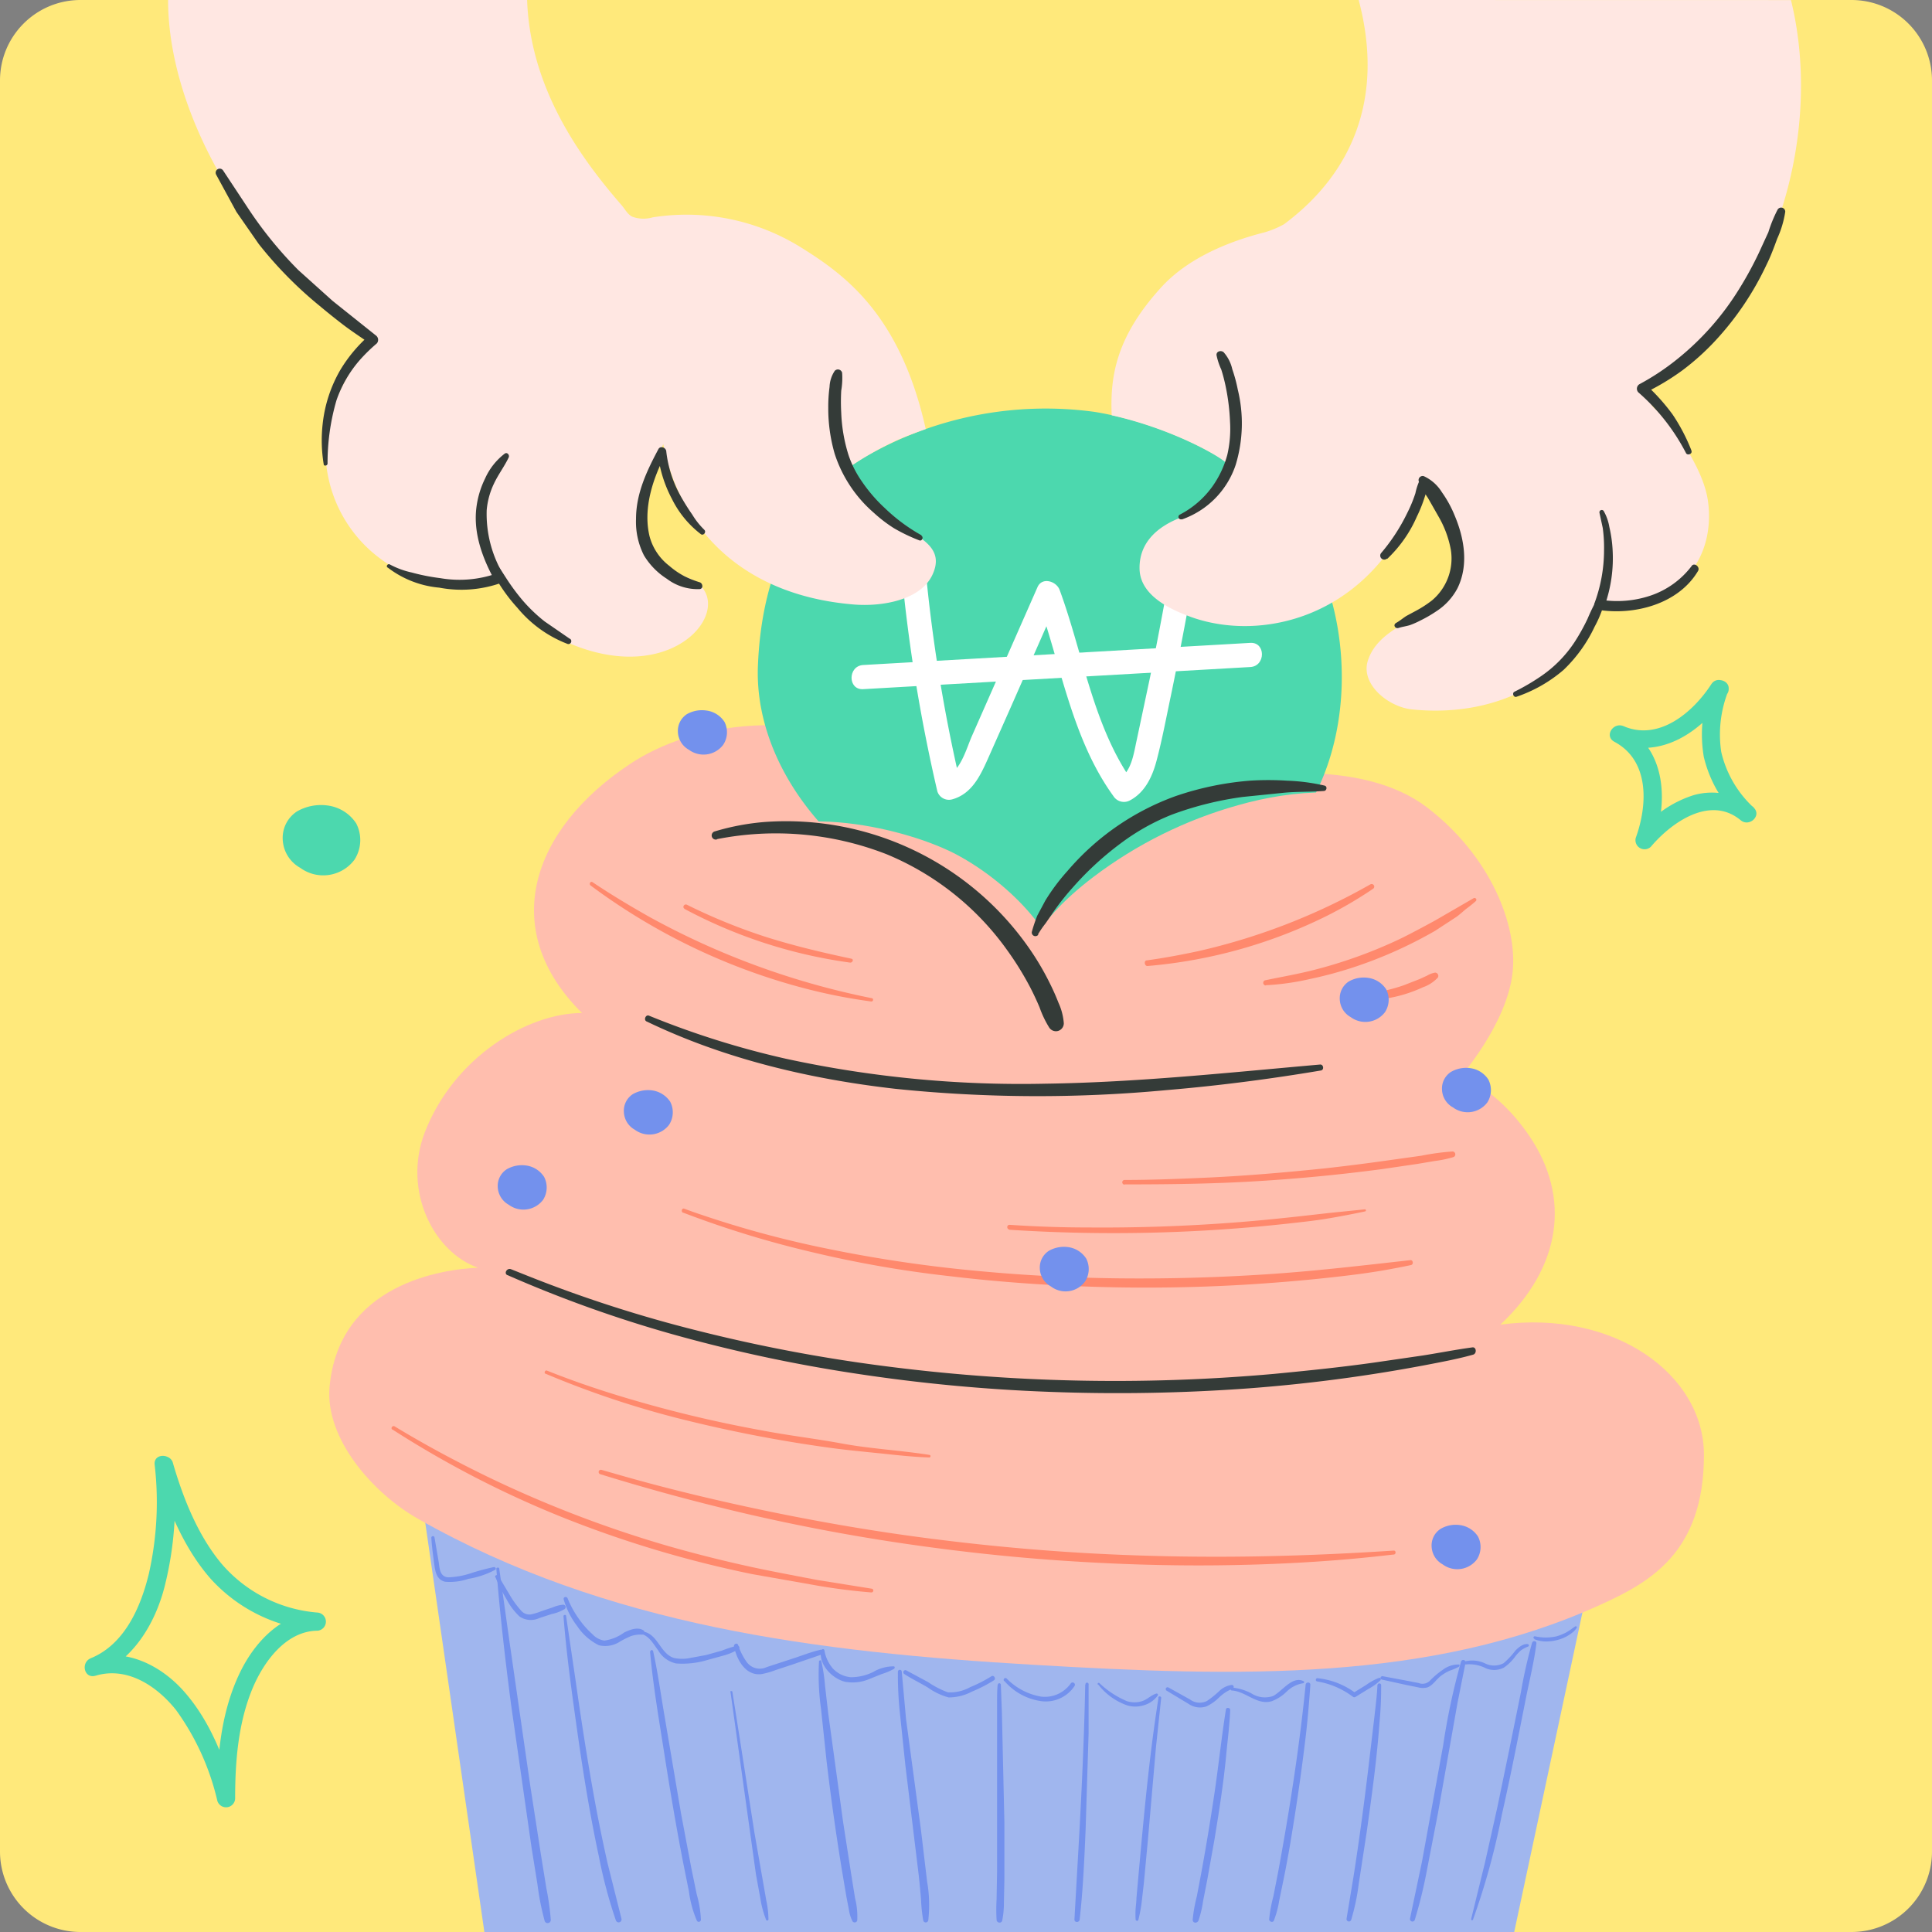 <svg xmlns="http://www.w3.org/2000/svg" width="240" height="240" fill="none" xmlns:v="https://vecta.io/nano"><rect width="100%" height="100%" fill="#808080" stroke="none"/><path d="M230 0H10C4.477 0 0 4.477 0 10v220a10 10 0 0 0 10 10h220a10 10 0 0 0 10-10V10a10 10 0 0 0-10-10z" fill="#ffe97b"/><path d="M188.1 240H60.17l-8.4-58.17h148.75L188.1 240z" fill="#a0b6ee"/><path d="M114.44 94.56c-15.22-7.24-28.63-4.63-36.08.28-12.4 8.17-16.53 20.65-6.06 31-6.77 0-15.95 5.49-19.56 14.9-2.74 7.26 1.19 14.85 6.64 16.74-4.39.18-17.28 2-18.44 14.8-.58 6.42 5.37 13.21 11 16.4 23.45 13.3 49.57 16.56 76.49 18.13 25.39 1.49 49.21 2.14 70.31-7.43 6.22-2.82 12.93-6.51 12.93-18.65 0-10-11.13-18.07-25.29-16.18 7.59-7.12 8.8-15.82 3.57-23.48-4.23-6.17-8.55-7.28-8.55-7.28s5.76-6.54 6.49-12.91c.69-5.93-2.76-14.6-10.67-20.62s-22.59-4.76-32-1.36c-11.54 4.16-31.37-4.01-30.78-4.34z" fill="#ffbeae"/><path d="M136 51.17a44.91 44.91 0 0 0-28.56 5.6c-4.85 2.88-12.68 9.91-13.29 26-.36 9.26 5.19 19.67 16.32 26.7 20.4 12.88 40.72 6.49 50.81-7.37 6.8-9.33 7-23.73 1.62-33.95S144.7 52.58 136 51.17zm-95.32 48.89c-1.31-.178-2.643.082-3.79.74-.569.372-1.032.885-1.343 1.49a3.91 3.91 0 0 0-.427 1.96 4.22 4.22 0 0 0 .617 2.061c.38.622.915 1.135 1.553 1.489a4.84 4.84 0 0 0 3.576.887c1.262-.187 2.4-.865 3.164-1.887a4.49 4.49 0 0 0 .22-4.51 4.99 4.99 0 0 0-1.539-1.509 5.01 5.01 0 0 0-2.031-.721zm-21.47 81.87a40.45 40.45 0 0 1-.72 13.57c-1 4.12-3 8.77-7.21 10.49-1.29.54-.83 2.6.6 2.17 3.93-1.17 7.61 1.28 10 4.28 2.441 3.378 4.182 7.21 5.12 11.27.078.256.246.476.471.621s.495.204.761.168a1.13 1.13 0 0 0 .978-1.089c0-4.59.37-9.33 2.14-13.62 1.37-3.3 4.14-7.19 8.11-7.22a1.13 1.13 0 0 0 0-2.25 17.52 17.52 0 0 1-11.88-6c-3-3.55-4.86-8.28-6.13-12.69a1.13 1.13 0 0 0-1.352-.687 1.13 1.13 0 0 0-.818 1.277c1.39 4.86 3.51 10.05 6.88 13.89a19.77 19.77 0 0 0 13.3 6.46v-2.25c-4.48 0-7.88 3.74-9.68 7.51-2.31 4.82-2.83 10.31-2.82 15.58l2.21-.3c-1.26-4.61-3.05-9.25-6.23-12.9-2.86-3.29-7.24-5.53-11.63-4.22l.6 2.17c4.58-1.87 7.32-6.38 8.52-11a42.87 42.87 0 0 0 1.06-15.22c-.17-1.44-2.42-1.46-2.28-.01zM212.58 85c-2.25 3.47-6.48 7.1-10.89 5.21-1.29-.55-2.45 1.24-1.14 1.94 4.4 2.35 4.12 7.89 2.65 11.93-.063.239-.047.492.047.721a1.13 1.13 0 0 0 .475.544c.213.125.461.177.707.147a1.13 1.13 0 0 0 .651-.312c2.54-3 7.36-6.44 11.15-3.29 1.1.91 2.68-.61 1.59-1.59-1.992-1.845-3.385-4.245-4-6.89-.382-2.545-.085-5.146.86-7.54.47-1.37-1.71-2-2.17-.6a16.81 16.81 0 0 0-.86 8.74 15.58 15.58 0 0 0 4.62 7.88l1.59-1.59c-1.033-.835-2.252-1.409-3.554-1.673a8.28 8.28 0 0 0-3.926.153 14 14 0 0 0-6.85 4.81l1.88 1.09c1.82-5 1.6-11.65-3.68-14.47l-1.14 1.94c5.66 2.43 11-1.37 14-6 .72-1.25-1.22-2.38-2.01-1.15z" fill="#4cd8ae"/><g fill="#fff"><path d="M111.88 69.76c.848 9.609 2.371 19.146 4.56 28.54a1.51 1.51 0 0 0 .718.871c.344.186.746.233 1.122.129 2.4-.66 3.46-2.86 4.4-4.95l2.91-6.56 5.89-13.38-2.74-.36c3 8.22 4.33 17.61 9.57 24.84a1.55 1.55 0 0 0 2.05.54c1.9-1 2.81-3 3.33-5 .7-2.65 1.2-5.37 1.76-8 1.16-5.613 2.223-11.237 3.19-16.87.32-1.89-2.57-2.7-2.9-.8a482.46 482.46 0 0 1-2.89 15.43l-1.63 7.68c-.39 1.73-.64 4.08-2.37 5l2.05.53c-5.09-7-6.33-16.14-9.27-24.12-.4-1.08-2.16-1.64-2.74-.36l-5.43 12.33-2.72 6.17c-.68 1.53-1.45 4.52-3.26 5l1.85 1c-2.132-9.131-3.619-18.4-4.45-27.74-.17-1.91-3.17-1.93-3 0v.08z"/><path d="M107.23 85.61l48.09-2.75c1.92-.11 1.93-3.11 0-3l-48.09 2.75c-1.92.11-1.94 3.11 0 3z"/></g><path d="M20.88 0c0 14.58 10.6 32.43 25.46 42.17-1.44 1.46-5 7-5.65 10.75a16.83 16.83 0 0 0 12.14 19.19c5.71 1.52 8.55-.65 9.53.06.82.59 2.77 5.45 8.59 7.84 13.74 5.66 21.28-5.69 14.44-8.27-7.82-2.95-6.22-8.35-3-16.59 2 10.12 9.41 18.75 23.63 19.94 3.6.3 8.4-.55 9.84-3.75 2.61-5.78-8.53-5.28-10.64-13.11 1.989-1.379 4.097-2.577 6.3-3.58C113 54 115 53.3 115 53.3c-3.19-14.3-10.12-19.21-15.54-22.59A26.89 26.89 0 0 0 81.08 27a4.06 4.06 0 0 1-2.56-.09c-.58-.31-.88-.93-1.31-1.43C72.17 19.68 65.86 11.05 65.48 0h-44.6zm147.9 0c3.22 12.15-.78 21.54-9.28 27.86-.761.421-1.566.756-2.4 1-3.95 1-9.46 3-13 7-5.4 6-6.22 10.83-6 15.73 7.07 1.58 12.95 4.77 14.18 5.88.95.85-1 5.4-4.34 6.39-5.15 1.54-6.44 4.36-6.38 6.82.08 3.51 4.32 5.21 6.49 6 9.37 3.3 23.64-.46 28.76-17 2.6 2.68 6.51 10 3.2 14.39-1.79 2.38-8.58 3.39-10.07 7.94-1 2.91 2.46 5.82 5.51 6.12 9.84 1 19.66-3.11 23-13.25 10.58 1.12 14.69-5.92 13.71-12.7-.61-4.25-4.58-9.52-6.53-11.36-.379-.308-.652-.728-.78-1.2a1.89 1.89 0 0 1 .63-2c14.63-8.9 21.19-30.61 17-47.61L168.78 0z" fill="#ffe7e2"/><g fill="#ffbeae"><path d="M119 106.25c-6.07-3.29-21.21-7-28.39-1.09-2.47 2-4.15 5.51-5.18 8.39-1.57 4.43 1.15 9.24 4.78 12.55 9.07 8.29 24.5 10.13 35.65 4.27 3.14-1.66 6.38-4.21 6.39-7.49-.04-6.15-6.65-13.04-13.25-16.63z"/><path d="M127.15 119.09c1.77-4.13 5.08-7.42 8.66-10.14 5.385-4.082 11.492-7.112 18-8.93 7.05-2 14.8-2.41 21.51.52 1.582.616 2.966 1.653 4 3 .652 1.068 1.029 2.28 1.099 3.53s-.17 2.496-.699 3.63c-1.085 2.261-2.636 4.268-4.55 5.89-5.92 5.52-13.22 9.83-21.22 11s-16.73-1-22.35-6.85"/></g><path d="M128.94 116.08a11.86 11.86 0 0 1 .94-1.37l1.07-1.56a32.21 32.21 0 0 1 2.4-3c1.761-1.992 3.725-3.795 5.86-5.38 1.957-1.473 4.103-2.677 6.38-3.58a40.95 40.95 0 0 1 8.78-2.19l5-.51c1.63-.17 3.39-.1 5.07-.23.37 0 .49-.57.1-.67a24.29 24.29 0 0 0-4.65-.61c-1.548-.1-3.102-.1-4.65 0a37.57 37.57 0 0 0-9.24 1.93 31.87 31.87 0 0 0-13.39 9.28 24.89 24.89 0 0 0-2.76 3.69l-1 1.87c-.258.654-.482 1.322-.67 2a.45.45 0 0 0 .04.3c.048.093.126.166.222.207a.45.45 0 0 0 .302.019c.1-.028.187-.091.246-.176l-.05-.02zm-39.87-11.84c7.052-1.391 14.354-.742 21.05 1.87a34.64 34.64 0 0 1 15 11.93 38.27 38.27 0 0 1 2.88 4.66c.41.8.79 1.61 1.14 2.44.303.867.699 1.698 1.18 2.48.112.185.28.328.48.41a1 1 0 0 0 .63.04 1 1 0 0 0 .517-.356c.13-.171.201-.379.203-.594a7.4 7.4 0 0 0-.66-2.55 28.59 28.59 0 0 0-1.1-2.47c-.728-1.473-1.564-2.89-2.5-4.24a36.8 36.8 0 0 0-14.356-12.237c-5.768-2.762-12.156-3.973-18.534-3.513a29.81 29.81 0 0 0-6.21 1.17.52.52 0 0 0-.132.946c.118.069.259.089.392.054l.02-.04zm25.41-37.74a21.89 21.89 0 0 1-4.54-3.36c-1.086-.998-2.052-2.119-2.88-3.34a12.89 12.89 0 0 1-1.66-3.29 20.01 20.01 0 0 1-.9-5.25 24.86 24.86 0 0 1 0-2.73c.126-.736.163-1.485.11-2.23-.024-.093-.073-.177-.14-.245a.54.54 0 0 0-.527-.139c-.092.026-.176.075-.243.144a3.85 3.85 0 0 0-.65 2 18.69 18.69 0 0 0-.16 2.59 20.16 20.16 0 0 0 .8 5.73 16.35 16.35 0 0 0 4.88 7.34 17.35 17.35 0 0 0 2.47 1.89c1.013.593 2.074 1.101 3.17 1.52.33.13.56-.42.24-.59l.03-.04zm32.33-1.97a10.79 10.79 0 0 0 4.134-2.612 10.8 10.8 0 0 0 2.556-4.168c.926-3.04 1.016-6.273.26-9.36a18.45 18.45 0 0 0-.68-2.52 4.72 4.72 0 0 0-1.08-2.12c-.31-.26-.91-.13-.88.36a7.95 7.95 0 0 0 .59 1.79 21.1 21.1 0 0 1 .54 2.07 26.65 26.65 0 0 1 .55 4.45 14.35 14.35 0 0 1-.34 4.08 12.33 12.33 0 0 1-1.9 4 11.46 11.46 0 0 1-4 3.43.31.31 0 0 0-.151.17c-.027.074-.025.155.005.227s.088.13.159.163a.31.31 0 0 0 .227.011l.01.03zm-106.12-6.9a27.79 27.79 0 0 1 1.11-7.91 15.12 15.12 0 0 1 2.9-5 20.52 20.52 0 0 1 2.11-2.06.68.68 0 0 0-.13-1l-5.36-4.28-4.26-3.83A49.36 49.36 0 0 1 30.9 26l-3.17-4.8a.51.51 0 0 0-.308-.233.5.5 0 0 0-.196-.012c-.065.009-.129.031-.186.064s-.107.078-.147.131a.51.51 0 0 0-.086.177.5.5 0 0 0-.012.196c.009.065.031.129.064.186l1.29 2.37 1.22 2.24 2.78 4a49.47 49.47 0 0 0 7.56 7.68c.93.78 1.88 1.54 2.84 2.28 1.12.86 2.3 1.62 3.45 2.43l-.13-1.05A18.15 18.15 0 0 0 42.25 46a17 17 0 0 0-2.16 6.6 18.24 18.24 0 0 0 .12 5.06c0 .29.47.2.48-.06v.03zM210.13 56c-.616-1.59-1.407-3.106-2.36-4.52-.976-1.332-2.082-2.565-3.3-3.68l-.14 1A29.72 29.72 0 0 0 209 46a30.62 30.62 0 0 0 4.06-3.65 36.82 36.82 0 0 0 6.4-9.5c.5-1 .91-2.11 1.31-3.2a12.53 12.53 0 0 0 1-3.35.51.51 0 0 0-.95-.26 17.25 17.25 0 0 0-1.15 2.81l-1.2 2.61a44.83 44.83 0 0 1-2.78 5c-1.945 3.028-4.358 5.728-7.15 8-1.52 1.246-3.158 2.342-4.89 3.27a.65.65 0 0 0-.203.2c-.052.081-.086.172-.1.267a.65.65 0 0 0 .023.284.66.66 0 0 0 .14.248c2.435 2.12 4.447 4.682 5.93 7.55.18.36.84.1.67-.29l.02.01zm-129.8 70.89c9.67 4.66 20.28 7.16 30.92 8.37 11.178 1.153 22.442 1.207 33.63.16 6.43-.54 12.85-1.37 19.21-2.44.42-.07.33-.77-.1-.74-11.37 1-22.71 2.22-34.14 2.38a137.91 137.91 0 0 1-32.23-3.1 107.41 107.41 0 0 1-17-5.35c-.41-.17-.7.53-.3.72h.01zM63 158.38a156.68 156.68 0 0 0 20.49 7.35 188.36 188.36 0 0 0 22.68 4.88c8.016 1.228 16.096 1.993 24.2 2.29a223.52 223.52 0 0 0 24.84-.44A197.38 197.38 0 0 0 180 169c1-.21 2-.44 3-.72.48-.14.41-1-.12-.9-2 .27-4.07.68-6.11 1l-6.12.89c-4.11.58-8.25 1-12.39 1.4a222.77 222.77 0 0 1-24.78.82 222.02 222.02 0 0 1-24-1.84 197.79 197.79 0 0 1-22.78-4.34 164.84 164.84 0 0 1-20.7-6.64l-2.51-1c-.5-.21-.95.52-.44.75l-.05-.04z" fill="#343b38"/><g fill="#ff896d"><path d="M48.71 177.55a125.31 125.31 0 0 0 21 10.87 137.78 137.78 0 0 0 23.77 7.13l7.21 1.27c2.508.462 5.038.796 7.58 1a.24.24 0 0 0 .142-.065c.039-.036.064-.085.072-.138a.24.24 0 0 0-.144-.257l-6.76-1.08s-4.24-.8-6.35-1.23c-4.12-.84-8.21-1.85-12.24-3-7.7-2.237-15.199-5.113-22.42-8.6-3.95-1.92-7.82-4-11.58-6.28-.057-.021-.119-.021-.177 0a.26.26 0 0 0-.084.44l-.02-.06zm25.86 5.58a263.64 263.64 0 0 0 18.77 5.06 242.85 242.85 0 0 0 19.19 3.59c6.44.94 12.84 1.64 19.29 2.08s13 .66 19.43.59 13-.39 19.42-1.07l2.46-.27c.3 0 .32-.51 0-.49-6.44.42-12.87.69-19.32.75s-13-.09-19.44-.47-12.86-1-19.25-1.83-12.86-1.93-19.23-3.24-12.6-2.79-18.8-4.56l-2.37-.68c-.035-.01-.073-.013-.109-.008s-.072.016-.104.034-.06.042-.083.071-.039.063-.049.098-.013.073-.008.109.016.072.034.104.042.06.071.083.062.039.098.049zm-6.77-12.47a116.03 116.03 0 0 0 16.11 5.44 171.86 171.86 0 0 0 19.33 3.77c2 .27 3.92.45 5.88.65s4.22.47 6.32.53c.18 0 .23-.29 0-.32-3.62-.57-7.3-.75-10.9-1.42-3.33-.61-6.69-1-10-1.64-6.027-1.094-11.984-2.544-17.84-4.34-3-.92-5.88-1.92-8.76-3.07-.23-.09-.4.3-.17.4h.03zm17.07-20.02c5.156 1.969 10.438 3.593 15.81 4.86a139.86 139.86 0 0 0 17.48 3.05c6.12.73 12.28 1.15 18.44 1.32s12.46.07 18.67-.32c3-.19 6.08-.44 9.1-.76s5.9-.66 8.8-1.22a71.54 71.54 0 0 0 2.11-.42c.34-.07.27-.65-.08-.61-5.9.66-11.81 1.36-17.74 1.75a239.63 239.63 0 0 1-18.46.51c-6.167-.067-12.307-.4-18.42-1-5.926-.573-11.817-1.457-17.65-2.65a127.47 127.47 0 0 1-16.07-4.34 57.94 57.94 0 0 1-1.85-.66c-.32-.12-.45.38-.14.51v-.02zm40.45 2.12c11.56.755 23.164.501 34.68-.76 1.58-.18 3.18-.34 4.76-.6a105.86 105.86 0 0 0 4.79-.91c.034 0 .068-.014.092-.038s.038-.058.038-.092-.014-.068-.038-.092-.058-.038-.092-.038l-4.26.43-4.28.48c-2.86.31-5.72.59-8.58.79-5.74.413-11.483.597-17.23.55-3.273 0-6.537-.11-9.79-.33-.38 0-.38.56 0 .59l-.09.02zm14.38-5.63c5.38 0 10.75-.06 16.13-.38s10.59-.82 15.86-1.52l4.42-.65 2.13-.36c.779-.093 1.549-.254 2.3-.48.079-.027.146-.08.19-.15a.36.36 0 0 0 .051-.237c-.01-.082-.049-.158-.109-.216s-.139-.091-.222-.097c-1.313.092-2.619.269-3.91.53l-4 .56c-2.62.373-5.247.707-7.88 1-5.29.55-10.59 1-15.91 1.21-3 .13-6 .24-9.05.24a.29.29 0 0 0 0 .58v-.03zM73.37 110a77.23 77.23 0 0 0 26.75 12.82c2.675.694 5.39 1.225 8.13 1.59.24 0 .29-.37.06-.41-9.668-1.932-18.983-5.335-27.62-10.09-2.41-1.36-4.78-2.78-7.08-4.32-.26-.18-.48.23-.24.41zM85 112.89c6.42 3.441 13.403 5.707 20.62 6.69.32 0 .46-.43.13-.49-3.5-.74-7-1.57-10.42-2.64-3.431-1.098-6.775-2.455-10-4.06-.33-.16-.62.32-.29.5H85z"/><path d="M142.56 120c7.772-.659 15.348-2.783 22.33-6.26a50.65 50.65 0 0 0 5.66-3.32.32.32 0 0 0 .151-.195c.023-.083.011-.171-.031-.245a.32.32 0 0 0-.195-.151c-.083-.023-.171-.011-.245.031-6.687 3.804-13.897 6.6-21.4 8.3-2.11.45-4.23.85-6.36 1.14-.4 0-.31.74.09.7zm14.67 2.39a31.65 31.65 0 0 0 5.48-.77c1.825-.383 3.628-.867 5.4-1.45a54.26 54.26 0 0 0 10.18-4.55l2.6-1.7c.43-.3.81-.66 1.22-1 .43-.312.844-.646 1.24-1 .032-.041.05-.091.05-.143s-.018-.103-.051-.143a.23.23 0 0 0-.128-.081c-.051-.011-.104-.005-.151.017l-4.75 2.75s-3.17 1.75-4.82 2.51c-3.315 1.541-6.767 2.77-10.31 3.67-2 .51-4 .85-6.05 1.28-.071.026-.132.075-.171.14s-.055.142-.045.217.047.144.103.196.127.082.203.087v-.03zm12.88 1.85a17.23 17.23 0 0 0 4.51-.77 17.94 17.94 0 0 0 2.15-.83 4.55 4.55 0 0 0 1.85-1.21c.035-.062.053-.131.052-.202s-.019-.141-.054-.202a.42.42 0 0 0-.147-.149c-.061-.036-.13-.056-.201-.057a3.02 3.02 0 0 0-1 .38l-.91.42-2 .78c-1.37.473-2.784.808-4.22 1-.53.07-.57.89 0 .86l-.03-.02z"/></g><g fill="#7391ed"><path d="M81 135.45c-.827-.108-1.666.057-2.39.47a2.44 2.44 0 0 0-1.11 2.18c.012.459.144.908.382 1.301a2.64 2.64 0 0 0 .978.939 3.06 3.06 0 0 0 4.26-.62 2.85 2.85 0 0 0 .14-2.85 3.23 3.23 0 0 0-2.26-1.42zm101.64-2.76a3.74 3.74 0 0 0-2.4.47 2.45 2.45 0 0 0-.844.937c-.195.381-.286.806-.266 1.233a2.63 2.63 0 0 0 .385 1.303c.241.393.58.716.985.937a3.06 3.06 0 0 0 4.26-.62c.268-.421.422-.904.444-1.403s-.085-.994-.314-1.437a3.14 3.14 0 0 0-.968-.959 3.13 3.13 0 0 0-1.282-.461zm-12.71-11.22c-.826-.117-1.667.045-2.39.46a2.48 2.48 0 0 0-1.11 2.18c.012.459.144.908.382 1.301a2.64 2.64 0 0 0 .978.939 3.06 3.06 0 0 0 4.26-.62 2.83 2.83 0 0 0 .453-1.401 2.84 2.84 0 0 0-.313-1.439 3.17 3.17 0 0 0-.973-.959c-.391-.246-.83-.403-1.287-.461zM87.72 88.26a3.79 3.79 0 0 0-2.4.46 2.47 2.47 0 0 0-1.11 2.18 2.65 2.65 0 0 0 1.37 2.24 3.06 3.06 0 0 0 4.26-.62 2.83 2.83 0 0 0 .16-2.84 3.15 3.15 0 0 0-2.28-1.42zm-22.38 56.52c-.827-.113-1.668.052-2.39.47a2.46 2.46 0 0 0-.851.941c-.197.382-.289.809-.269 1.239a2.65 2.65 0 0 0 .391 1.296c.24.391.578.713.98.934.647.48 1.458.685 2.255.57a3.06 3.06 0 0 0 2.005-1.18 2.85 2.85 0 0 0 .13-2.85 3.16 3.16 0 0 0-.968-.958 3.15 3.15 0 0 0-1.282-.462zm116.01 44.67c-.827-.118-1.669.048-2.39.47-.362.231-.656.553-.852.934s-.289.808-.268 1.236c.014.46.148.909.388 1.302s.579.716.982.938a3.05 3.05 0 0 0 4.26-.62c.27-.42.425-.904.448-1.403s-.087-.994-.318-1.437a3.18 3.18 0 0 0-.969-.957c-.389-.245-.826-.403-1.281-.463zm-48.67-34.53c-.83-.113-1.674.052-2.4.47-.359.235-.65.56-.845.942a2.46 2.46 0 0 0-.265 1.238c.013.459.146.907.387 1.298a2.61 2.61 0 0 0 .983.932c.317.244.68.421 1.067.523s.79.124 1.187.067.776-.192 1.119-.398a3 3 0 0 0 .877-.802 2.84 2.84 0 0 0 .452-1.406c.025-.501-.083-.999-.312-1.444-.25-.385-.581-.711-.969-.957s-.826-.403-1.281-.463zm-71.02 40c.45 5.63 1.1 11.25 1.83 16.85l2.53 17.67.75 4.67c.188 1.512.482 3.009.88 4.48a.39.39 0 0 0 .684.162.39.39 0 0 0 .086-.272c-.104-1.32-.288-2.632-.55-3.93l-.67-4.14-1.34-8.66-2.55-17.69-1.29-9.19c0-.21-.38-.16-.36 0v.05zm8.34 5.86c.38 4.86 1.07 9.73 1.75 14.56.73 5.14 1.57 10.28 2.66 15.35a58.96 58.96 0 0 0 2.09 7.85c.026.093.089.171.173.218a.36.36 0 0 0 .277.032c.093-.026.171-.089.218-.173s.058-.184.032-.277l-1.74-6.94a214.48 214.48 0 0 1-1.52-7.41c-.94-5.11-1.73-10.25-2.46-15.39l-1.16-7.87c0-.18-.34-.14-.32.05zm10.75 4.37c.38 4.26 1.12 8.52 1.78 12.74.7 4.47 1.45 8.93 2.31 13.37l.74 3.69c.159 1.264.496 2.5 1 3.67a.27.27 0 0 0 .131.099c.053.018.11.02.164.005a.26.26 0 0 0 .136-.091.27.27 0 0 0 .059-.153 13.55 13.55 0 0 0-.53-3.2l-.68-3.32-1.26-6.68-2.22-13.12c-.39-2.36-.73-4.73-1.25-7.06-.014-.04-.041-.073-.076-.095s-.078-.031-.119-.025a.18.18 0 0 0-.154.17h-.03zm10 5.07l3.16 22.64.55 3a12.1 12.1 0 0 0 .72 2.65c.06.14.28.06.28-.08-.01-.79-.1-1.578-.27-2.35l-.47-2.69-1-5.72-1.84-11.81-.9-5.69c0-.15-.29-.11-.27 0l.04.05zm10.99-3.82c-.107 1.964-.023 3.933.25 5.88l.69 6.48a303.92 303.92 0 0 0 1.88 13.4l.58 3.44.31 1.61c.069.501.217.987.44 1.44a.33.33 0 0 0 .14.127c.058.028.123.038.186.03a.33.33 0 0 0 .274-.237c.049-.928-.042-1.859-.27-2.76l-.49-3.05-1-6.45-1.84-13.44-.4-3.45a22.57 22.57 0 0 0-.46-3.06c0-.17-.27-.11-.29 0v.04zm9.8 1.27a44.84 44.84 0 0 0 .24 5.05l.69 6.59 1.66 13.66a96.83 96.83 0 0 1 .29 3.11 18.92 18.92 0 0 0 .27 2.49.32.32 0 0 0 .114.173c.056.044.125.068.196.068s.14-.024.196-.068a.32.32 0 0 0 .114-.173c.188-1.605.141-3.229-.14-4.82l-.77-6.47-1.85-13.75-.53-5.86a.24.24 0 0 0-.48 0zm12.39 1.63c-.09.95-.06 1.93-.07 2.89v5.91 14.47l-.06 3.36c-.05.849-.05 1.701 0 2.55 0 .38.59.51.7.1a11.23 11.23 0 0 0 .21-2.24l.06-2.9v-7l-.31-13.65-.13-3.5c0-.05-.02-.099-.056-.134s-.084-.056-.134-.056-.099.02-.134.056-.056.084-.056.134l-.02.01zm10.88 0c-.15 7.71-.55 15.44-1 23.14l-.34 6c0 .43.61.41.65 0 .42-3.71.58-7.44.74-11.17l.37-12v-6c.007-.029.007-.06 0-.089a.2.2 0 0 0-.039-.08c-.018-.024-.042-.043-.069-.056a.2.2 0 0 0-.087-.019.2.2 0 0 0-.087.019c-.027.013-.051.032-.069.056a.2.2 0 0 0-.039.08c-.007.029-.007.06 0 .089l-.03.03zm9.11 1.56c-1.17 7.36-1.83 14.77-2.5 22.18l-.25 2.79c0 .44-.07.87-.1 1.31-.025.433-.025.867 0 1.3 0 .19.3.24.34.05a17.58 17.58 0 0 0 .41-2.17l.28-2.45.5-5.35 1-11.5.65-6.11c0-.21-.34-.26-.38 0l.05-.05z"/><path d="M152.29 212.35c-.54 3.4-.9 6.83-1.4 10.24a298.03 298.03 0 0 1-1.69 10.22l-.53 2.78a17.81 17.81 0 0 0-.51 2.89c0 .45.57.46.72.1.27-.804.464-1.631.58-2.47l.51-2.59.91-5.09c.55-3.38 1.09-6.77 1.42-10.18.18-1.94.44-3.88.52-5.83 0-.29-.48-.37-.53-.07zm9.9-3.05c-.78 7.79-2 15.58-3.42 23.28l-.59 3c-.252.934-.426 1.887-.52 2.85 0 .29.45.44.58.16.308-.79.53-1.612.66-2.45l.57-2.77a142.79 142.79 0 0 0 1.06-5.88c.667-4.053 1.24-8.12 1.72-12.2.22-2 .39-4 .53-6 0-.38-.56-.37-.59 0v.01zm8.92 0c-.05 1.31-.23 2.61-.37 3.91l-.73 6.19c-.55 4.6-1.16 9.19-1.88 13.77l-.86 5.19c-.008.071.01.142.049.201s.1.102.168.121.142.013.206-.016.117-.082.147-.146c.438-1.454.753-2.943.94-4.45l1-6.52c.63-4.51 1.26-9.05 1.59-13.6a45.41 45.41 0 0 0 .2-4.65c-.011-.052-.039-.098-.08-.131a.23.23 0 0 0-.29 0c-.041.033-.069.079-.08.131h-.01zm10.41-2.97a83.56 83.56 0 0 0-2.25 10.51l-2.63 14.44-1.49 7.08c-.007.073.012.146.053.206a.31.31 0 0 0 .174.123c.071.019.146.013.213-.018a.31.31 0 0 0 .15-.151 56.01 56.01 0 0 0 1.5-6.11l1.4-7.23 2.42-13.66 1-5c.006-.067-.013-.135-.052-.19a.29.29 0 0 0-.161-.113c-.066-.018-.134-.012-.196.016a.29.29 0 0 0-.141.137l.01-.04zm8.82-2.33a59.81 59.81 0 0 0-1.41 6.23l-1.42 7-1.49 7.21-1.53 6.85-1.74 7.11c0 .15.18.2.23.06 1.522-4.236 2.719-8.582 3.58-13 1.07-4.73 2-9.48 2.94-14.23.46-2.36 1.07-4.73 1.36-7.11 0-.3-.43-.34-.52-.07V204zM53.58 191c.07 1.17.23 2.32.39 3.49.12.87.34 1.78 1.33 2a7.14 7.14 0 0 0 2.89-.36 10.8 10.8 0 0 0 3.3-1.11c.2-.12.06-.38-.15-.35-.98.207-1.948.468-2.9.78-.886.292-1.808.457-2.74.49-1.05-.05-1.09-1.07-1.2-1.89l-.53-3.09a.2.2 0 0 0-.216-.137c-.046.006-.089.028-.121.062a.2.2 0 0 0-.053.125V191zm7.96 4.91a19.62 19.62 0 0 0 1.36 2.71c.417.813.968 1.55 1.63 2.18a2.47 2.47 0 0 0 1.208.432c.434.035.869-.045 1.262-.232l1.54-.5a5.17 5.17 0 0 0 1.59-.61.3.3 0 0 0 .124-.329c-.017-.061-.052-.115-.101-.155s-.11-.063-.173-.066a4.14 4.14 0 0 0-1.33.34l-1.38.46a7.81 7.81 0 0 1-1.33.41 1.36 1.36 0 0 1-.63-.071c-.201-.073-.383-.192-.53-.349-.555-.614-1.044-1.284-1.46-2l-1.41-2.37c-.11-.21-.49-.06-.39.17l.02-.02z"/><path d="M70 198.6a9.94 9.94 0 0 0 1.7 3.4 6.87 6.87 0 0 0 2.7 2.38 3.34 3.34 0 0 0 2.65-.48c.424-.241.862-.458 1.31-.65.459-.158.945-.223 1.43-.19a.29.29 0 0 0 .164-.066c.046-.039.08-.091.095-.149s.012-.12-.009-.177-.06-.104-.11-.138c-.72-.47-1.71-.07-2.4.27-.724.533-1.57.877-2.46 1-.575-.091-1.101-.377-1.49-.81a10.47 10.47 0 0 1-1.21-1.28 12.57 12.57 0 0 1-1.86-3.16c-.12-.28-.57-.18-.48.13l-.03-.08z"/><path d="M79.75 203c.93.29 1.42 1.22 2 2a3.41 3.41 0 0 0 .946 1.057 3.42 3.42 0 0 0 1.294.583c1.298.096 2.603-.047 3.85-.42l2-.55c.673-.176 1.316-.448 1.91-.81.043-.032.074-.078.089-.129s.011-.107-.01-.157a.24.24 0 0 0-.104-.116c-.047-.027-.101-.036-.154-.028a16.22 16.22 0 0 0-1.91.62l-1.93.54-2 .37a4.85 4.85 0 0 1-2 0c-1.72-.52-2-3-3.85-3.28a.19.19 0 0 0-.125.033c-.037.025-.063.063-.075.105a.19.19 0 0 0 .1.222l-.03-.04z"/><path d="M91.18 204.53c.35 1.67 1.45 3.7 3.44 3.43.593-.117 1.175-.285 1.74-.5l1.94-.64 3.86-1.32c.33-.14.09-.64-.24-.56-1.13.26-2.24.7-3.34 1.06l-3.33 1.09a2 2 0 0 1-2.44-.56c-.489-.673-.871-1.419-1.13-2.21-.13-.3-.56-.08-.5.21z"/><path d="M102 205c-.34 1.77 1.38 3.54 3 3.92 1.013.178 2.056.057 3-.35l1.55-.62c.524-.16 1.031-.374 1.51-.64.11-.07.11-.28 0-.31a5 5 0 0 0-2.59.7c-.864.427-1.816.65-2.78.65a3.49 3.49 0 0 1-2.2-1.05 4.63 4.63 0 0 1-1.08-2.3c-.009-.039-.032-.074-.064-.099a.18.18 0 0 0-.111-.039c-.04 0-.08.014-.111.039s-.055.06-.064.099H102zm10.3 2.93c.94.62 2 1.13 2.93 1.68a8.16 8.16 0 0 0 2.61 1.25 6.11 6.11 0 0 0 2.87-.71c.955-.392 1.875-.863 2.75-1.41.32-.2 0-.71-.3-.51a16.96 16.96 0 0 1-2.61 1.34 5.16 5.16 0 0 1-2.79.66c-.878-.32-1.711-.75-2.48-1.28l-2.72-1.46c-.057-.021-.119-.021-.176 0s-.106.06-.137.112-.042.114-.032.174.039.114.085.154zm12.48.9a7.35 7.35 0 0 0 4.71 2.51 4.28 4.28 0 0 0 2.267-.397c.705-.337 1.304-.86 1.733-1.513.038-.065.05-.143.031-.216s-.066-.136-.131-.174-.143-.05-.216-.031-.136.066-.174.131c-.411.574-.968 1.027-1.613 1.312s-1.356.391-2.057.308a7.83 7.83 0 0 1-4.27-2.24.22.22 0 0 0-.156-.068c-.06-.001-.117.022-.159.063s-.067.097-.068.156.022.116.063.159h.04zm11.64.42a7.81 7.81 0 0 0 3.61 2.6 3.51 3.51 0 0 0 2 0c.726-.192 1.362-.63 1.8-1.24a.16.16 0 0 0 .018-.089c-.003-.031-.014-.06-.033-.084s-.045-.043-.074-.053-.061-.012-.091-.004c-.64.18-1.12.73-1.77.94a3.1 3.1 0 0 1-1.9 0 11.3 11.3 0 0 1-3.4-2.23c-.012-.013-.027-.022-.044-.029s-.033-.01-.051-.01-.035.003-.051.01a.13.13 0 0 0-.044.029c-.012.013-.022.027-.029.043a.13.13 0 0 0-.01.052c0 .018.003.035.01.051a.16.16 0 0 0 .029.044l.03-.03zm8.47.75l2.77 1.67c.314.215.672.355 1.048.411a2.51 2.51 0 0 0 1.122-.091 5.31 5.31 0 0 0 1.55-1.07 6.33 6.33 0 0 1 .85-.69c.288-.178.589-.335.9-.47a.24.24 0 0 0 .106-.118c.021-.051.024-.107.009-.159s-.047-.098-.092-.13a.24.24 0 0 0-.153-.043 2.75 2.75 0 0 0-1.57.79 11.62 11.62 0 0 1-1.5 1.2c-.334.169-.709.241-1.082.207s-.729-.171-1.028-.397l-2.7-1.5a.23.23 0 0 0-.157-.001c-.051.018-.094.053-.121.1s-.038.101-.029.154.036.102.077.137z"/><path d="M153 210c1.74.08 3.13 1.85 4.95 1.34.697-.256 1.331-.659 1.86-1.18a3.8 3.8 0 0 1 2.06-1.06c.12 0 .2-.18.07-.25-1.4-.73-2.7 1.3-3.81 1.84-.439.149-.906.197-1.366.142a3.09 3.09 0 0 1-1.294-.462c-.764-.413-1.605-.664-2.47-.74a.19.19 0 0 0-.106.067c-.026.033-.041.075-.041.118s.015.084.041.118A.19.19 0 0 0 153 210zm10.6-1.13a10.14 10.14 0 0 1 4.49 1.93c.044.026.094.04.145.04s.101-.014.145-.04l1.62-1c.538-.29 1.036-.649 1.48-1.07.11-.13 0-.36-.17-.3-.569.222-1.107.518-1.6.88l-1.62 1h.29a9.5 9.5 0 0 0-4.73-1.84c-.22 0-.27.35-.05.39v.01z"/><path d="M171.64 208.64l3.05.67 1.48.3c.38.105.78.105 1.16 0 .67-.25 1.1-1 1.66-1.42a5.51 5.51 0 0 1 1.09-.65 6.69 6.69 0 0 0 1.16-.5c.09-.07.1-.25 0-.27a3.21 3.21 0 0 0-2 .65 10.16 10.16 0 0 0-1.66 1.41 1.29 1.29 0 0 1-1.35.24l-1.49-.29-3-.56c-.25 0-.37.34-.11.4l.01.02zm10.47-1.88a4.51 4.51 0 0 1 2.51.5c.351.141.728.204 1.106.187s.747-.115 1.084-.287a5.63 5.63 0 0 0 1.45-1.43c.202-.256.427-.493.67-.71.279-.197.581-.358.9-.48.028-.013.051-.033.067-.059s.025-.056.025-.086-.008-.06-.025-.086-.039-.046-.067-.059c-.57-.13-1.22.41-1.58.79a9.98 9.98 0 0 1-1.47 1.57c-.363.19-.766.289-1.175.289a2.53 2.53 0 0 1-1.175-.289 3.76 3.76 0 0 0-2.38-.24c-.026.007-.05.018-.071.034s-.039.036-.052.058-.023.048-.026.075-.003.052.004.078.018.05.034.071.036.039.058.052.048.023.075.026.052.003.078-.004h-.04zm8.5-3.13c.446.177.92.271 1.4.28a5.61 5.61 0 0 0 1.47-.19c.465-.116.91-.302 1.32-.55a6.01 6.01 0 0 0 .58-.41 2.21 2.21 0 0 0 .48-.54c.016-.025.024-.055.021-.085s-.017-.057-.038-.078-.049-.034-.078-.038-.06.005-.085.021a6.12 6.12 0 0 0-.52.37l-.55.35c-.398.213-.817.384-1.25.51a6.12 6.12 0 0 1-2.66 0 .16.16 0 0 0-.123.014c-.037.02-.065.055-.077.096a.16.16 0 0 0 .014.123c.02.037.055.065.096.077v.05z"/></g><g fill="#343b38"><path d="M172.33 69.42c1.562-1.479 2.811-3.258 3.67-5.23a18 18 0 0 0 1.05-2.66c.146-.327.221-.682.221-1.04s-.075-.713-.221-1.04a.34.34 0 0 0-.125-.125c-.051-.03-.11-.046-.17-.046s-.119.016-.17.046a.34.34 0 0 0-.125.125 7.08 7.08 0 0 0-.63 1.81c-.27.835-.604 1.647-1 2.43-.865 1.799-1.957 3.479-3.25 5a.5.5 0 0 0 .021.679.5.5 0 0 0 .679.031l.05.02z"/><path d="M173.76 78c.46-.15.93-.2 1.4-.35a10.51 10.51 0 0 0 1.29-.57c.693-.339 1.361-.727 2-1.16a7.64 7.64 0 0 0 2.6-2.84c1.41-2.86.86-6.17-.33-9a14.11 14.11 0 0 0-1.6-2.93c-.535-.875-1.318-1.572-2.25-2a.51.51 0 0 0-.633.362.51.51 0 0 0 .003.268 11.34 11.34 0 0 0 1.14 2.07l1.31 2.3a12.88 12.88 0 0 1 1.54 4.15 6.81 6.81 0 0 1-2.35 6.29c-.599.464-1.234.879-1.9 1.24l-1.21.65c-.4.23-.85.63-1.32.89s-.11.77.27.64l.04-.01zM87.49 65.81c-.576-.56-1.077-1.192-1.49-1.88a27.47 27.47 0 0 1-1.51-2.42 14.73 14.73 0 0 1-1.72-5.4c0-.51-.76-.81-1-.28-1.44 2.7-2.76 5.49-2.76 8.63A9.18 9.18 0 0 0 80 69a8.84 8.84 0 0 0 2.84 2.9 6.32 6.32 0 0 0 4.1 1.28c.46-.08.36-.71 0-.84a12.93 12.93 0 0 1-1.9-.75 9.83 9.83 0 0 1-1.9-1.3 6.83 6.83 0 0 1-2.45-3.67c-.83-3.44.4-7.18 2-10.21l-1-.28A16 16 0 0 0 83.48 62a12.45 12.45 0 0 0 3.59 4.36c.32.23.71-.28.42-.54v-.01zM48.16 70.5a12.3 12.3 0 0 0 6.41 2.5 14.75 14.75 0 0 0 7.63-.57.66.66 0 0 0 .39-.95 14.68 14.68 0 0 1-2.13-8.12 9.53 9.53 0 0 1 .9-3.28c.53-1.13 1.29-2.12 1.83-3.25.14-.29-.17-.7-.49-.48a8 8 0 0 0-2.44 3.09 11.35 11.35 0 0 0-1.1 3.78c-.34 3.13.82 6.22 2.31 8.91l.23-.89a14 14 0 0 1-7 .58c-1.199-.148-2.385-.382-3.55-.7a10.52 10.52 0 0 1-2.72-1c-.24-.14-.51.19-.3.38h.03zm162.03-.25C208.883 72 207.072 73.309 205 74a13 13 0 0 1-6.12.51l.44.78a17.63 17.63 0 0 0 1-7.05c-.053-.933-.187-1.86-.4-2.77a5.99 5.99 0 0 0-.71-2c-.039-.053-.094-.091-.157-.108s-.13-.013-.19.012a.29.29 0 0 0-.142.128c-.032.058-.042.124-.031.188l.41 1.9c.124.911.177 1.831.16 2.75a19 19 0 0 1-1.2 6.63.65.65 0 0 0 .44.78c4.5.73 10-.7 12.44-4.83.28-.48-.44-1.08-.8-.62l.05-.05z"/><path d="M70.81 79.37l-3.15-2.17A19.74 19.74 0 0 1 65 74.67c-.723-.846-1.391-1.738-2-2.67l-.77-1.19a7.81 7.81 0 0 0-.83-1.07c-.2-.23-.5 0-.47.28a4.34 4.34 0 0 0 .41 1.31 11.05 11.05 0 0 0 .76 1.34c.64 1.004 1.366 1.951 2.17 2.83a15.05 15.05 0 0 0 6.26 4.5.36.36 0 0 0 .28-.65v.02zm117.59 7.18c2.138-.728 4.117-1.859 5.83-3.33 1.607-1.536 2.916-3.357 3.86-5.37.747-1.365 1.26-2.846 1.52-4.38 0-.32-.41-.37-.56-.15-.708 1.132-1.323 2.319-1.84 3.55a25.02 25.02 0 0 1-1.65 2.95c-1.095 1.646-2.497 3.066-4.13 4.18a27.1 27.1 0 0 1-3.3 1.93c-.34.17-.1.76.27.62z"/></g></svg>